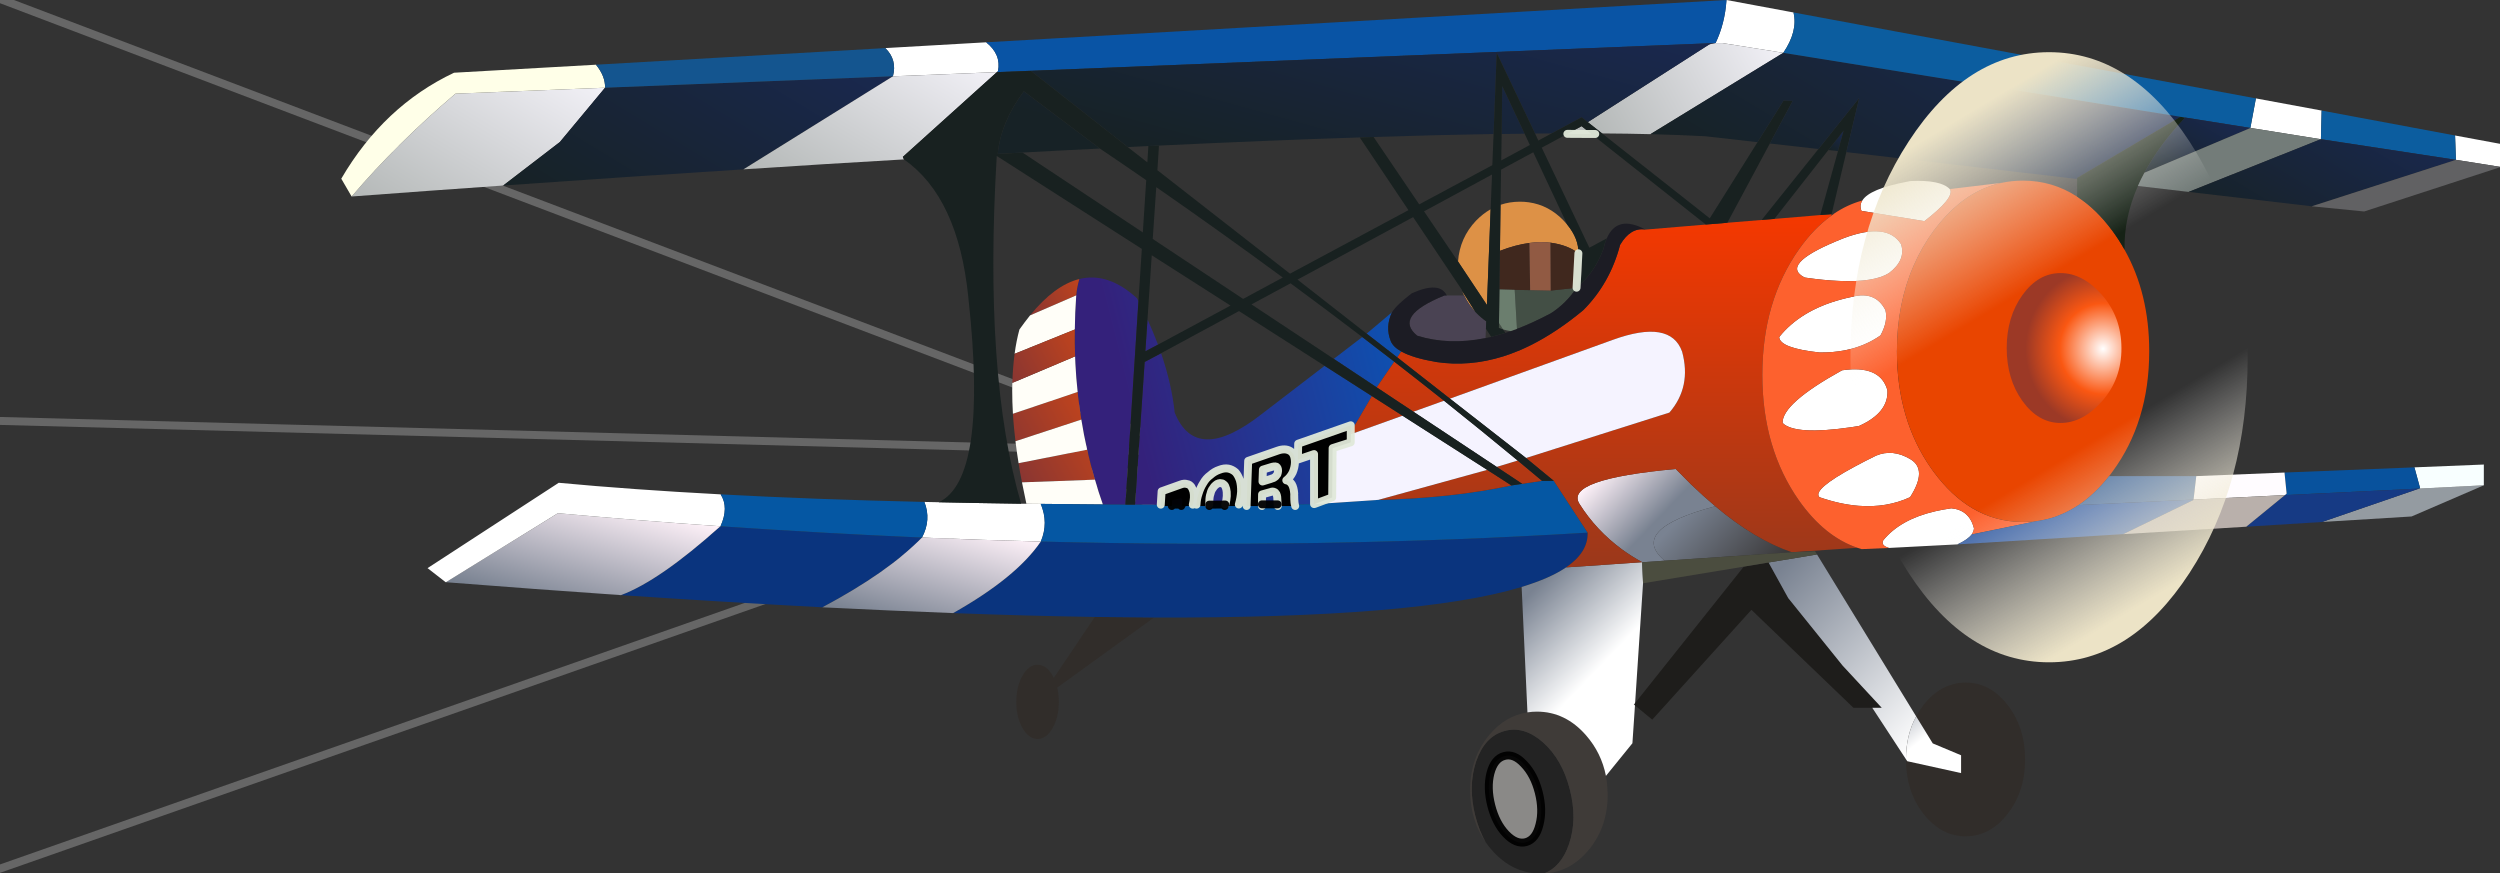
<svg xmlns="http://www.w3.org/2000/svg" version="1.1" xmlns:xlink="http://www.w3.org/1999/xlink" preserveAspectRatio="none" x="0px" y="0px" width="315px" height="110px" viewBox="0 0 315 110">
<rect x="0" y="0" width="315" height="110" fill="#333333" stroke="none"/>
<defs>
<linearGradient id="Gradient_1" gradientUnits="userSpaceOnUse" x1="79.737" y1="207.662" x2="90.962" y2="165.838" spreadMethod="pad">
<stop  offset="2.745%" stop-color="#798291"/>

<stop  offset="100%" stop-color="#FFF2F9"/>
</linearGradient>

<linearGradient id="Gradient_2" gradientUnits="userSpaceOnUse" x1="67.575" y1="14.725" x2="29.225" y2="80.975" spreadMethod="pad">
<stop  offset="2.745%" stop-color="#F0EFF5"/>

<stop  offset="100%" stop-color="#B4B8B7"/>
</linearGradient>

<linearGradient id="Gradient_3" gradientUnits="userSpaceOnUse" x1="100.663" y1="87.75" x2="151.138" y2="0.55" spreadMethod="pad">
<stop  offset="2.745%" stop-color="#172226"/>

<stop  offset="100%" stop-color="#19284F"/>
</linearGradient>

<linearGradient id="Gradient_4" gradientUnits="userSpaceOnUse" x1="276.938" y1="157.65" x2="395.962" y2="126.25" spreadMethod="pad">
<stop  offset="5.49%" stop-color="#34217B"/>

<stop  offset="96.078%" stop-color="#0858B9"/>
</linearGradient>

<linearGradient id="Gradient_5" gradientUnits="userSpaceOnUse" x1="202.987" y1="213.525" x2="213.713" y2="173.575" spreadMethod="pad">
<stop  offset="2.745%" stop-color="#798291"/>

<stop  offset="100%" stop-color="#FFF2F9"/>
</linearGradient>

<linearGradient id="Gradient_6" gradientUnits="userSpaceOnUse" x1="242.938" y1="106" x2="261.262" y2="95.4" spreadMethod="pad">
<stop  offset="2.745%" stop-color="#8B3631"/>

<stop  offset="100%" stop-color="#BF431D"/>
</linearGradient>

<linearGradient id="Gradient_7" gradientUnits="userSpaceOnUse" x1="237.887" y1="158.375" x2="265.812" y2="142.225" spreadMethod="pad">
<stop  offset="2.745%" stop-color="#8B3631"/>

<stop  offset="100%" stop-color="#BF431D"/>
</linearGradient>

<linearGradient id="Gradient_8" gradientUnits="userSpaceOnUse" x1="235.662" y1="126.95" x2="260.038" y2="112.85" spreadMethod="pad">
<stop  offset="2.745%" stop-color="#8B3631"/>

<stop  offset="100%" stop-color="#BF431D"/>
</linearGradient>

<linearGradient id="Gradient_9" gradientUnits="userSpaceOnUse" x1="205.025" y1="9.05" x2="168.375" y2="72.35" spreadMethod="pad">
<stop  offset="2.745%" stop-color="#F0EFF5"/>

<stop  offset="100%" stop-color="#B4B8B7"/>
</linearGradient>

<linearGradient id="Gradient_10" gradientUnits="userSpaceOnUse" x1="543.675" y1="231.113" x2="557.625" y2="249.387" spreadMethod="pad">
<stop  offset="5.49%" stop-color="#798291"/>

<stop  offset="100%" stop-color="#FFFFFF"/>
</linearGradient>

<linearGradient id="Gradient_11" gradientUnits="userSpaceOnUse" x1="473.062" y1="171.012" x2="500.038" y2="197.988" spreadMethod="pad">
<stop  offset="5.49%" stop-color="#798291"/>

<stop  offset="100%" stop-color="#383636"/>
</linearGradient>

<linearGradient id="Gradient_12" gradientUnits="userSpaceOnUse" x1="473.012" y1="182.962" x2="446.488" y2="156.438" spreadMethod="pad">
<stop  offset="30.98%" stop-color="#798291"/>

<stop  offset="100%" stop-color="#FFF2F9"/>
</linearGradient>

<linearGradient id="Gradient_13" gradientUnits="userSpaceOnUse" x1="419.275" y1="195.025" x2="466.025" y2="241.775" spreadMethod="pad">
<stop  offset="5.49%" stop-color="#798291"/>

<stop  offset="58.431%" stop-color="#FFFFFF"/>
</linearGradient>

<linearGradient id="Gradient_14" gradientUnits="userSpaceOnUse" x1="453.9" y1="191.15" x2="453.9" y2="72.15" spreadMethod="pad">
<stop  offset="2.745%" stop-color="#9D381A"/>

<stop  offset="100%" stop-color="#F53800"/>
</linearGradient>

<linearGradient id="Gradient_15" gradientUnits="userSpaceOnUse" x1="505.212" y1="11.275" x2="443.188" y2="46.825" spreadMethod="pad">
<stop  offset="2.745%" stop-color="#F0EFF5"/>

<stop  offset="100%" stop-color="#B4B8B7"/>
</linearGradient>

<linearGradient id="Gradient_16" gradientUnits="userSpaceOnUse" x1="351.038" y1="68.95" x2="373.163" y2="-14.95" spreadMethod="pad">
<stop  offset="2.745%" stop-color="#172226"/>

<stop  offset="100%" stop-color="#19284F"/>
</linearGradient>

<linearGradient id="Gradient_17" gradientUnits="userSpaceOnUse" x1="504.263" y1="189.012" x2="561.638" y2="246.387" spreadMethod="pad">
<stop  offset="5.49%" stop-color="#798291"/>

<stop  offset="100%" stop-color="#FFFFFF"/>
</linearGradient>

<linearGradient id="Gradient_18" gradientUnits="userSpaceOnUse" x1="526.163" y1="51.288" x2="530.337" y2="44.012" spreadMethod="pad">
<stop  offset="2.745%" stop-color="#172226"/>

<stop  offset="100%" stop-color="#19284F"/>
</linearGradient>

<linearGradient id="Gradient_19" gradientUnits="userSpaceOnUse" x1="531.162" y1="84.838" x2="579.938" y2="-0.338" spreadMethod="pad">
<stop  offset="2.745%" stop-color="#172226"/>

<stop  offset="100%" stop-color="#19284F"/>
</linearGradient>

<linearGradient id="Gradient_20" gradientUnits="userSpaceOnUse" x1="647.225" y1="64.388" x2="662.975" y2="36.912" spreadMethod="pad">
<stop  offset="2.745%" stop-color="#172226"/>

<stop  offset="100%" stop-color="#19284F"/>
</linearGradient>

<linearGradient id="Gradient_21" gradientUnits="userSpaceOnUse" x1="680.512" y1="89.287" x2="714.587" y2="29.812" spreadMethod="pad">
<stop  offset="2.745%" stop-color="#172226"/>

<stop  offset="100%" stop-color="#19284F"/>
</linearGradient>

<linearGradient id="Gradient_22" gradientUnits="userSpaceOnUse" x1="722.875" y1="345.225" x2="810.025" y2="497.275" spreadMethod="pad">
<stop  offset="5.49%" stop-color="#ECE3C6"/>

<stop  offset="37.647%" stop-color="#FFFFFF" stop-opacity="0"/>

<stop  offset="66.667%" stop-color="#FFFFFF" stop-opacity="0"/>

<stop  offset="96.078%" stop-color="#ECE3C6"/>
</linearGradient>

<radialGradient id="Gradient_23" gradientUnits="userSpaceOnUse" cx="0" cy="0" r="34.9" fx="0" fy="0" gradientTransform="matrix( 1, 0, 0, 1, 621.8,117.5) " spreadMethod="pad">
<stop  offset="0%" stop-color="#FFFFFF"/>

<stop  offset="43.922%" stop-color="#FA5712"/>

<stop  offset="78.431%" stop-color="#9C3926"/>
</radialGradient>

<g id="Layer0_0_MEMBER_0_FILL">
<path fill="#312D2A" stroke="none" d="
M 251.5 228.35
Q 251.25 227.95 251.05 227.6 248.85 223.95 245.75 223.95 242.65 223.95 240.45 227.6 238.25 231.25 238.25 236.45 238.25 241.65 240.45 245.3 242.65 248.95 245.75 248.95 248.85 248.95 251.05 245.3 253.25 241.65 253.25 236.45 253.25 233.85 252.7 231.65
L 286.85 208.05
Q 276.7 208 265.95 207.85
L 251.5 228.35
M 573.3 229.95
Q 570.45 229.95 567.9 230.8 562.55 232.45 558.4 237.55 556.95 239.35 555.85 241.35
L 561.7 250.45 571.7 254.45 571.7 260.45 552.7 256.45 552.25 255.8 552.25 255.85
Q 552.25 266.6 558.4 274.15 564.35 281.4 572.55 281.75 572.9 281.75 573.3 281.75 582 281.75 588.15 274.15 594.3 266.6 594.3 255.85 594.3 245.15 588.15 237.55 582 229.95 573.3 229.95 Z"/>

<path fill="#0A347E" stroke="none" d="
M 133.85 177.3
L 133.8 177.3
Q 112.3 195.7 98.7 200.5 136.3 202.9 169.8 204.6 192.95 192.85 204.95 181.1 169.75 179.65 133.85 177.3
M 432.3 191.15
Q 440.1 186.05 439.9 179.45 346.3 184.9 246.9 182.45
L 246.85 182.5
Q 238.25 194.55 215.95 206.55 242.5 207.5 265.95 207.85 276.7 208 286.85 208.05 380.15 208.3 416.6 197.75 426.6 194.85 432.3 191.15 Z"/>

<path fill="url(#Gradient_1)" stroke="none" d="
M 76.45 172.9
L 36.95 196.15
Q 69.1 198.55 98.7 200.5 112.3 195.7 133.8 177.3 105.3 175.4 76.45 172.9 Z"/>

<path fill="#FFFFFF" stroke="none" d="
M 30.45 191.4
L 36.85 196.15
Q 36.9 196.1 36.95 196.15
L 76.45 172.9
Q 105.3 175.4 133.8 177.3
L 133.85 177.3
Q 136.85 170.95 133.9 166.55 102.4 164.95 76.75 162.65
L 30.45 191.4
M 205.8 169.1
Q 208.3 175.1 204.95 181.1 226.05 181.95 246.9 182.45 249.7 176.1 246.85 169.75 244.3 169.75 241.8 169.7 240.85 169.7 239.95 169.7 225 169.5 210.85 169.2 208.3 169.15 205.8 169.1
M 231.8 23.95
Q 232.95 18.3 227.6 14.25
L 192 16.2
Q 196.25 20.1 194.7 25.7
L 231.4 24.3 231.8 23.95
M 544.25 182
Q 543.25 183.75 546.25 184.6
L 570.4 183.4
Q 574.05 181.8 575.45 180.05 576.15 179.05 576.25 178 574.6 171.8 568.25 171.25 565.25 171.65 562.55 172.25 550.3 174.95 544.25 182
M 508.95 17.8
Q 514.15 10.5 512.55 4.2
L 488.9 0
Q 488.35 7.9 485.05 14.5
L 487.4 14.5 508.95 17.8
M 553.7 167.5
Q 559.95 158.2 553.8 154.7 547.6 151.15 541.7 153.5 537.55 155.45 534.25 157.15 519.05 164.95 521.7 167.5 528.95 169.9 535.45 170.4 545.45 171.15 553.7 167.5
M 531.4 124.55
Q 530.55 124.65 529.7 124.75 508.45 135.95 508.7 142.5 513.15 146.7 533.1 143.9 534.35 143.7 535.7 143.5 546.15 139 545.7 131.5 543.4 123.45 531.4 124.55
M 543.25 113
Q 545.95 108.3 545 104.5 541.5 97.95 533.25 100 531.2 100.4 529.3 100.9 515 104.6 507.5 113.55 507.7 117.3 521.75 118.75 526.55 118.8 530.8 118 537.8 116.65 543.25 113
M 528.75 94.65
Q 541 95.15 546.25 92 552.3 87.6 550.5 82.25 545.55 74.75 530.25 80.25 528.85 80.8 527.55 81.3 507.75 89.25 516.5 93.5 523.3 94.45 528.75 94.65
M 567.85 63.85
Q 567.8 63.8 567.7 63.7 564.45 60.5 553.75 61 553.1 61.1 552.45 61.25 539.35 63.65 536.85 67.55 535.75 69.15 536.55 71.05
L 558.75 74.5
Q 569.3 66.7 567.85 63.85
M 698.65 48.1
L 698.7 46.9 698.95 37.25 675.75 33.15 673.8 43.1 698.65 46.9 698.65 48.1
M 762.2 48.5
L 746.05 45.65 746.35 53.85 762.2 56.25 762.2 48.5 Z"/>

<path fill="url(#Gradient_2)" stroke="none" d="
M 57.15 62.5
L 77.15 47.85 93.1 29.55 40.3 31.55
Q 19.6 48.35 3.65 66.2 31.65 64.2 57.15 62.5 Z"/>

<path fill="url(#Gradient_3)" stroke="none" d="
M 77.15 47.85
L 57.15 62.5
Q 101.65 59.5 141.95 57.05
L 194.7 25.7 93.1 29.55 77.15 47.85 Z"/>

<path fill="#FFFFE8" stroke="none" d="
M 93.1 29.55
Q 93.2 25.65 89.9 21.8
L 39.8 24.5
Q 15 35.7 0 60.2
L 3.65 66.2
Q 19.6 48.35 40.3 31.55
L 93.1 29.55 Z"/>

<path fill="url(#Gradient_4)" stroke="none" d="
M 293.25 168.55
L 293.15 170.05
Q 294.95 170.05 296.7 170.05 296.8 169.6 296.9 169.15 296.85 168.5 296.8 168.2 296.6 167.9 296.45 167.85 296.1 167.7 295.85 167.9 295.5 167.85 295.05 168.1
L 293.25 168.55
M 312.35 164.75
Q 312.05 163.7 311.65 163.35 311.1 162.85 310.7 162.85 310.1 162.7 309.7 162.85 309.1 163 308.6 163.45 308.05 163.85 307.6 164.6 307.05 165.25 306.8 166.35 306.4 167.4 306.4 168.9 306.35 169.5 306.35 170.05 309.15 170 312 170 312.05 169.85 312.1 169.75 312.45 168.6 312.55 167.15 312.6 165.6 312.35 164.75
M 259.4 99.5
Q 258.95 105.3 258.9 111 258.8 115.55 259 120.05 259.05 121.25 259.1 122.5 259.35 127.3 259.9 132.05 259.95 132.75 260.05 133.5 260.55 137.45 261.2 141.35 262.05 146.45 263.25 151.5 264.45 156.6 266 161.6 267.25 165.75 268.8 169.95 272.75 169.95 276.75 170
L 281.35 101.45
Q 281.1 100.95 280.85 100.5 270.7 91.6 260.5 94 259.6 97 259.4 99.5
M 330.05 166.45
Q 329.75 165.9 329.25 165.75 328.7 165.5 328 165.8
L 325 166.6 324.95 169.95
Q 327.7 169.95 330.5 169.95 330.45 169.55 330.45 169.1 330.35 168.1 330.35 167.5 330.25 166.85 330.05 166.45
M 329.75 160.6
Q 330.1 160.2 330.4 159.8 330.6 159.25 330.65 158.65 330.65 157.6 330.05 157.25 329.4 157 327.85 157.5
L 325.3 158.25 325.15 162.25 328.05 161.4
Q 328.5 161.2 329 161.1 329.35 160.85 329.75 160.6
M 363.75 133.45
L 347.05 123.25 324.85 139.5
Q 301.7 156.8 294.15 139 293.1 129.45 289.35 119
L 283.55 121.95 280.15 170
Q 284.65 170 289.25 170.05
L 289.55 165.55 296.3 163.25
Q 297.55 162.8 298.5 163.1 299.4 163.2 300.05 164.05 300.5 164.7 300.8 165.7 301 166.65 300.95 167.7 300.85 168.95 300.55 170.05 301.2 170.05 301.85 170.05 301.95 168 302.6 166.3 303.2 164.35 304.25 162.8 305.2 161.15 306.75 160.1 308.2 158.85 309.95 158.3 311.65 157.65 313.1 157.9 314.45 158.15 315.6 159.1 316.55 160.1 317.15 161.8 317.65 163.45 317.6 165.7 317.45 167.85 316.8 170 318.15 169.95 319.55 170
L 320.1 155.3 330.5 151.85
Q 333.1 150.95 334.9 151.95 336.6 152.9 336.6 155.8 336.55 157.5 335.8 159.2 334.95 160.85 333.55 161.85 334.7 162 335.5 163.15 336.2 164.3 336.35 166.3 336.3 166.55 336.35 167.1 336.35 168.35 336.45 169.35 336.5 169.65 336.55 169.9
L 343.35 169.85 343.35 153 337.65 154.85 337.75 149.5 356.3 143.3 356.3 145.6 363.75 133.45
M 365.45 130.5
L 371.65 121.85
Q 366 117.65 360.35 113.55
L 350.3 120.9 365.45 130.5
M 374.1 118.4
Q 371.2 116.85 370.4 114.9 368.4 110.1 370.85 105.2
L 361.9 112.4 372.7 120.4 374.1 118.4
M 288.25 116.1
Q 286.6 111.9 284.55 107.6
L 283.8 118.35 288.25 116.1 Z"/>

<path fill="#000000" stroke="none" d="
M 293.15 170.05
L 293.25 168.55 295.05 168.1
Q 295.5 167.85 295.85 167.9 296.1 167.7 296.45 167.85 296.6 167.9 296.8 168.2 296.85 168.5 296.9 169.15 296.8 169.6 296.7 170.05 296.7 170.15 296.65 170.25 296.6 170.4 296.5 170.5
L 300.4 170.5
Q 300.5 170.25 300.55 170.05 300.85 168.95 300.95 167.7 301 166.65 300.8 165.7 300.5 164.7 300.05 164.05 299.4 163.2 298.5 163.1 297.55 162.8 296.3 163.25
L 289.55 165.55 289.25 170.05 289.2 170.5 293.15 170.5 293.15 170.05
M 309.95 158.3
Q 308.2 158.85 306.75 160.1 305.2 161.15 304.25 162.8 303.2 164.35 302.6 166.3 301.95 168 301.85 170.05 301.85 170.15 301.85 170.25 301.85 170.4 301.85 170.5
L 306.4 170.5
Q 306.35 170.25 306.35 170.05 306.35 169.5 306.4 168.9 306.4 167.4 306.8 166.35 307.05 165.25 307.6 164.6 308.05 163.85 308.6 163.45 309.1 163 309.7 162.85 310.1 162.7 310.7 162.85 311.1 162.85 311.65 163.35 312.05 163.7 312.35 164.75 312.6 165.6 312.55 167.15 312.45 168.6 312.1 169.75 312.05 169.85 312 170 311.9 170.25 311.8 170.5
L 316.6 170.5
Q 316.7 170.25 316.8 170 317.45 167.85 317.6 165.7 317.65 163.45 317.15 161.8 316.55 160.1 315.6 159.1 314.45 158.15 313.1 157.9 311.65 157.65 309.95 158.3
M 335.8 159.2
Q 336.55 157.5 336.6 155.8 336.6 152.9 334.9 151.95 333.1 150.95 330.5 151.85
L 320.1 155.3 319.55 170 319.55 170.5 324.95 170.5 324.95 169.95 325 166.6 328 165.8
Q 328.7 165.5 329.25 165.75 329.75 165.9 330.05 166.45 330.25 166.85 330.35 167.5 330.35 168.1 330.45 169.1 330.45 169.55 330.5 169.95 330.5 170.2 330.55 170.5
L 336.7 170.5
Q 336.6 170.25 336.55 169.9 336.5 169.65 336.45 169.35 336.35 168.35 336.35 167.1 336.3 166.55 336.35 166.3 336.2 164.3 335.5 163.15 334.7 162 333.55 161.85 334.95 160.85 335.8 159.2
M 330.4 159.8
Q 330.1 160.2 329.75 160.6 329.35 160.85 329 161.1 328.5 161.2 328.05 161.4
L 325.15 162.25 325.3 158.25 327.85 157.5
Q 329.4 157 330.05 157.25 330.65 157.6 330.65 158.65 330.6 159.25 330.4 159.8
M 356.3 145.6
L 356.3 143.3 337.75 149.5 337.65 154.85 343.35 153 343.35 169.85 343.45 169.85 349.75 167.6 349.9 151 356.3 149.05 356.3 146.3 356.3 145.6 Z"/>

<path fill="url(#Gradient_5)" stroke="none" d="
M 246.85 182.5
L 246.9 182.45
Q 226.05 181.95 204.95 181.1 192.95 192.85 169.8 204.6 193.95 205.75 215.95 206.55 238.25 194.55 246.85 182.5 Z"/>

<path fill="url(#Gradient_6)" stroke="none" d="
M 243.1 106.25
L 259.4 99.5
Q 259.6 97 260.5 94 251.8 96.05 243.1 106.25 Z"/>

<path fill="url(#Gradient_7)" stroke="none" d="
M 239.05 156.05
Q 239.55 159.2 240.25 162.5
L 266 161.6
Q 264.45 156.6 263.25 151.5
L 239.05 156.05
M 237.05 139.4
Q 237.1 140.15 237.15 140.9 237.45 144.65 237.95 148.65
L 261.2 141.35
Q 260.55 137.45 260.05 133.5 259.95 132.75 259.9 132.05
L 237.05 139.4 Z"/>

<path fill="#FFFEF8" stroke="none" d="
M 237.95 148.65
Q 238.4 152.25 239.05 156.05
L 263.25 151.5
Q 262.05 146.45 261.2 141.35
L 237.95 148.65
M 240.25 162.5
Q 240.95 166 241.8 169.7 244.3 169.75 246.85 169.75 257.6 169.85 268.8 169.95 267.25 165.75 266 161.6
L 240.25 162.5
M 239.35 111
Q 238.25 114.85 237.65 119.2
L 258.9 111
Q 258.95 105.3 259.4 99.5
L 243.1 106.25
Q 241.25 108.45 239.35 111
M 236.8 131.5
Q 236.8 135.3 237.05 139.4
L 259.9 132.05
Q 259.35 127.3 259.1 122.5 259.05 121.25 259 120.05
L 236.85 129
Q 236.8 130.25 236.8 131.5 Z"/>

<path fill="#0557A3" stroke="none" d="
M 204.95 181.1
Q 208.3 175.1 205.8 169.1 166.7 168.25 133.9 166.55 136.85 170.95 133.85 177.3 169.75 179.65 204.95 181.1
M 324.95 169.95
L 324.95 170.5 319.55 170.5 319.55 170
Q 318.15 169.95 316.8 170 316.7 170.25 316.6 170.5
L 311.8 170.5
Q 311.9 170.25 312 170 309.15 170 306.35 170.05 306.35 170.25 306.4 170.5
L 301.85 170.5
Q 301.85 170.4 301.85 170.25 301.85 170.15 301.85 170.05 301.2 170.05 300.55 170.05 300.5 170.25 300.4 170.5
L 296.5 170.5
Q 296.6 170.4 296.65 170.25 296.7 170.15 296.7 170.05 294.95 170.05 293.15 170.05
L 293.15 170.5 289.2 170.5 289.25 170.05
Q 284.65 170 280.15 170 278.45 170 276.75 170 272.75 169.95 268.8 169.95 257.6 169.85 246.85 169.75 249.7 176.1 246.9 182.45 346.3 184.9 439.9 179.45
L 427.95 162 423.8 162 416.8 163 413 163.55
Q 391.85 167.85 366.05 168.4
L 343.45 169.85 343.35 169.85 336.55 169.9
Q 336.6 170.25 336.7 170.5
L 330.55 170.5
Q 330.5 170.2 330.5 169.95 327.7 169.95 324.95 169.95 Z"/>

<path fill="url(#Gradient_8)" stroke="none" d="
M 237.65 119.2
Q 237 123.85 236.85 129
L 259 120.05
Q 258.8 115.55 258.9 111
L 237.65 119.2 Z"/>

<path fill="url(#Gradient_9)" stroke="none" d="
M 198.6 53.7
L 198.2 52.85 231.4 24.3 194.7 25.7 141.95 57.05
Q 171.4 55.2 198.6 53.7 Z"/>

<path fill="#14558F" stroke="none" d="
M 194.7 25.7
Q 196.25 20.1 192 16.2
L 89.9 21.8
Q 93.2 25.65 93.1 29.55
L 194.7 25.7 Z"/>

<path fill="#0954A5" stroke="none" d="
M 485.05 14.5
Q 488.35 7.9 488.9 0
L 227.6 14.25
Q 232.95 18.3 231.8 23.95
L 231.4 24.3 243.35 23.85 485.05 14.5 Z"/>

<path fill="url(#Gradient_10)" stroke="none" d="
M 571.7 260.45
L 571.7 254.45 561.7 250.45 555.85 241.35
Q 552.25 247.65 552.25 255.8
L 552.7 256.45 571.7 260.45 Z"/>

<path fill="#232323" stroke="none" d="
M 406 286.3
Q 413.3 294.3 423.35 294.3 423.9 294.3 424.45 294.3 430.6 292.05 433.35 284.3 436.3 275.95 433.6 265.95 430.95 255.95 424.2 250.15 417.4 244.4 410.45 246.3 403.55 248.15 400.55 256.5 397.6 264.9 400.25 274.9 401.6 279.85 403.9 283.75 404.85 285.05 406 286.3
M 410.45 254.75
Q 413.9 253.8 417.4 257.4 421.05 261 422.65 267 424.25 273 422.9 277.9 421.65 282.8 418.2 283.75 414.7 284.65 411.1 281.05 407.5 277.45 405.9 271.45 404.3 265.45 405.6 260.55 406.95 255.65 410.45 254.75 Z"/>

<path fill="#8A8987" stroke="none" d="
M 417.4 257.4
Q 413.9 253.8 410.45 254.75 406.95 255.65 405.6 260.55 404.3 265.45 405.9 271.45 407.5 277.45 411.1 281.05 414.7 284.65 418.2 283.75 421.65 282.8 422.9 277.9 424.25 273 422.65 267 421.05 261 417.4 257.4 Z"/>

<path fill="#3F3B38" stroke="none" d="
M 422 239.75
Q 420.25 239.75 418.65 240 410.75 241.15 405.05 247.75 398.15 255.75 398.45 267.05 398.65 276.55 403.9 283.75 401.6 279.85 400.25 274.9 397.6 264.9 400.55 256.5 403.55 248.15 410.45 246.3 417.4 244.4 424.2 250.15 430.95 255.95 433.6 265.95 436.3 275.95 433.35 284.3 430.6 292.05 424.45 294.3 433.75 293.85 440.3 286.3 447.2 278.3 446.95 267.05 446.85 264.1 446.35 261.4 444.75 253.65 439.35 247.75 432.05 239.75 422 239.75 Z"/>

<path fill="url(#Gradient_11)" stroke="none" d="
M 484.95 170.55
Q 454.1 178.4 467.05 188.9
L 512 186.05
Q 499.3 182.05 484.95 170.55 Z"/>

<path fill="url(#Gradient_12)" stroke="none" d="
M 452.1 185.15
Q 455.4 187.45 459.15 189.4
L 467.05 188.9
Q 454.1 178.4 484.95 170.55 480.7 167.15 476.3 163.1 473.7 160.65 471 158 431.55 161.45 437 169.75 442.95 178.75 452.1 185.15 Z"/>

<path fill="url(#Gradient_13)" stroke="none" d="
M 432.3 191.15
Q 426.6 194.85 416.6 197.75
L 418.65 240
Q 420.25 239.75 422 239.75 432.05 239.75 439.35 247.75 444.75 253.65 446.35 261.4
L 455.7 250.4 456.6 237.65 456.2 237.35 456.65 236.85 459.45 196.5 459.15 189.4 432.3 191.15 Z"/>

<path fill="url(#Gradient_14)" stroke="none" d="
M 415.2 155.15
L 407.8 157.3 416.8 163 423.8 162
Q 419.5 158.55 415.2 155.15
M 404.45 158.3
L 366.05 168.4
Q 391.85 167.85 413 163.55
L 404.45 158.3
M 356.3 145.6
L 356.3 146.3 374.55 140.05 363.75 133.45 356.3 145.6
M 365.45 130.5
L 378.4 138.7 389.2 135
Q 380.5 128.4 371.65 121.85
L 365.45 130.5
M 522 72.45
L 505.8 73.75 501.3 74.1 489.2 75.05 481.6 75.65 460.3 77.35
Q 455.05 76.5 451.35 82.5 447.8 95.45 438.35 104.5 429 111.9 419.9 116.25 417.6 117.35 415.35 118.25 415.25 118.25 415.15 118.3 412.65 119.3 410.15 120.05 398.1 123.65 386.4 121.95 378.2 120.6 374.1 118.4
L 372.7 120.4 391.3 134.3 448.75 114.5
Q 469.15 107.45 473.25 118.5 476.6 130.35 468.75 139
L 418.15 154.3 427.95 162 439.9 179.45
Q 440.1 186.05 432.3 191.15
L 459.15 189.4
Q 455.4 187.45 452.1 185.15 442.95 178.75 437 169.75 431.55 161.45 471 158 473.7 160.65 476.3 163.1 480.7 167.15 484.95 170.55 499.3 182.05 512 186.05
L 535.1 184.55
Q 523.55 180.8 514.55 168.7 501.55 151.1 501.55 126.3 501.55 101.45 514.55 83.9 519.75 76.9 525.85 72.7
L 526 72.15 522 72.45 Z"/>

<path fill="#434F45" stroke="none" d="
M 408.55 110.5
Q 409.3 110.75 410.05 111
L 408.6 108.85 408.55 110.5
M 419.6 97.75
L 414.15 97.65 414.95 110.8
Q 417.3 109.95 419.75 108.9 423.25 107.4 426.9 105.55 432.3 102.25 436 96.95
L 426.85 97.9 419.6 97.75 Z"/>

<path fill="#F5F3FF" stroke="none" d="
M 468.75 139
Q 476.6 130.35 473.25 118.5 469.15 107.45 448.75 114.5
L 391.3 134.3 418.15 154.3 468.75 139
M 349.9 151
L 349.75 167.6 343.45 169.85 366.05 168.4 404.45 158.3 374.55 140.05 356.3 146.3 356.3 149.05 349.9 151
M 389.2 135
L 378.4 138.7 407.8 157.3 415.2 155.15
Q 402.4 145.05 389.2 135 Z"/>

<path fill="#DD9146" stroke="none" d="
M 396.3 99.55
Q 397.8 102.5 400.25 105.05
L 395.65 98.1
Q 395.95 98.85 396.3 99.55
M 416 67.95
Q 412.35 67.95 409.15 69
L 408.95 84.5
Q 414.5 82.45 419.35 81.85 423.25 81.3 426.75 81.75 432.95 82.55 436.65 85.35 436.75 80.4 432.7 75.7 432.1 75 431.45 74.35 426.2 69.1 419.1 68.15 417.6 67.95 416 67.95
M 400.5 74.35
Q 394.75 80.15 394.15 88.1
L 404.35 102.75 405.65 70.5
Q 402.9 72 400.5 74.35 Z"/>

<path fill="#4A4353" stroke="none" d="
M 403.85 113.9
L 404 110.75 404.1 108.25
Q 402.2 107 400.5 105.3 400.4 105.2 400.25 105.05 397.8 102.5 396.3 99.55
L 390.2 99.55 389.35 99.55
Q 371.25 106.55 379.75 113.1 390.9 116.4 403.85 113.9 Z"/>

<path fill="#1C1C24" stroke="none" d="
M 445.4 84.05
Q 442.3 91.95 436 96.95 432.3 102.25 426.9 105.55 423.25 107.4 419.75 108.9 417.3 109.95 414.95 110.8 413.85 111.2 412.75 111.55 411.8 111.85 410.85 112.15 409.65 112.5 408.5 112.8 407.15 113.15 405.85 113.5 404.85 113.7 403.85 113.9 390.9 116.4 379.75 113.1 371.25 106.55 389.35 99.55
L 390.2 99.55
Q 387.7 94.6 377.85 98.8 372.45 102.7 370.85 105.2 368.4 110.1 370.4 114.9 371.2 116.85 374.1 118.4 378.2 120.6 386.4 121.95 398.1 123.65 410.15 120.05 412.65 119.3 415.15 118.3 415.25 118.25 415.35 118.25 417.6 117.35 419.9 116.25 429 111.9 438.35 104.5 447.8 95.45 451.35 82.5 455.05 76.5 460.3 77.35 450.35 72.2 446.65 80.3 445.9 81.9 445.4 84.05 Z"/>

<path fill="#40281E" stroke="none" d="
M 436 96.95
L 436.65 85.35
Q 432.95 82.55 426.75 81.75
L 426.85 97.9 436 96.95
M 408.95 84.5
L 408.75 97.5 414.15 97.65 419.6 97.75 419.35 81.85
Q 414.5 82.45 408.95 84.5 Z"/>

<path fill="#6B7E6E" stroke="none" d="
M 414.15 97.65
L 408.75 97.5 408.6 108.85 410.05 111
Q 411.35 111.35 412.75 111.55 413.85 111.2 414.95 110.8
L 414.15 97.65 Z"/>

<path fill="#915A43" stroke="none" d="
M 419.35 81.85
L 419.6 97.75 426.85 97.9 426.75 81.75
Q 423.25 81.3 419.35 81.85 Z"/>

<path fill="url(#Gradient_15)" stroke="none" d="
M 441.25 45.15
L 437.75 42.5 432.75 45.1 441.25 45.15
M 508.95 17.8
L 487.4 14.5 485.05 14.5
Q 482.9 14.85 482.75 15
L 439.95 41.15 445 44.95
Q 454.05 45 462.05 45.2
L 508.95 17.8 Z"/>

<path fill="url(#Gradient_16)" stroke="none" d="
M 482.75 15
Q 482.9 14.85 485.05 14.5
L 243.35 23.85 277.6 49.55
Q 281.25 49.4 284.85 49.2 286.75 49.1 288.6 49.05 327.15 47.3 359.45 46.3 361.9 46.2 364.35 46.15 387.1 45.45 406.7 45.15
L 407.8 17.8 421.35 45
Q 424.3 44.95 427.15 44.95
L 437.75 39.5 439.95 41.15 482.75 15
M 231.7 51.85
Q 236.1 51.6 240.45 51.4 254.45 50.65 267.75 50.05
L 240.9 30.75
Q 232.7 41.3 231.7 51.85
M 409.75 29
L 409.55 45.15 417.65 45.05 409.75 29 Z"/>

<path fill="#1E1D1B" stroke="none" d="
M 503.75 189.5
L 495 190.9 456.65 236.85 456.6 237.65 462.7 242.45 497.7 205.45 533.7 238.45 540.35 238.45 543.7 238.45 529.9 224.25 510.7 201.5 503.75 189.5 Z"/>

<path fill="url(#Gradient_17)" stroke="none" d="
M 520.85 186.8
L 503.75 189.5 510.7 201.5 529.9 224.25 543.7 238.45 540.35 238.45 552.25 255.8
Q 552.25 247.65 555.85 241.35
L 520.85 186.8 Z"/>

<path fill="#4B4D3F" stroke="none" d="
M 503.75 189.5
L 520.85 186.8 520.15 185.7 512 186.05 467.05 188.9 459.15 189.4 459.45 196.5 495 190.9 503.75 189.5 Z"/>

<path fill="url(#Gradient_18)" stroke="none" d="
M 524.85 50.55
L 528.25 50.9 530.25 44 524.85 50.55 Z"/>

<path fill="#182120" stroke="none" d="
M 505.8 73.75
L 524.85 50.55 530.25 44 528.25 50.9 522 72.45 526 72.15 531.2 51.25 535.75 33 521.35 50.2 501.3 74.1 505.8 73.75
M 512.25 34
L 509.05 33.85 499.85 47.9 483 73.55 445 44.95 439.95 41.15 437.75 39.5 427.15 44.95 422.5 47.35 421.35 45 407.8 17.8 406.7 45.15 406.25 55.65 380.45 68.85 364.35 46.15
Q 361.9 46.2 359.45 46.3
L 376.65 70.8 334.85 92.2 288.05 57.35 288.6 49.05
Q 286.75 49.1 284.85 49.2
L 284.5 54.7 277.6 49.55 243.35 23.85 231.4 24.3 198.2 52.85 198.6 53.7
Q 217.75 66.5 221.3 100.05 221.35 100.3 221.35 100.55 228.35 161.5 210.85 169.2 225 169.5 239.95 169.7 226.7 126.3 231.35 52.55
L 282.55 83.85 281.35 101.45 276.75 170
Q 278.45 170 280.15 170
L 283.55 121.95 289.35 119 316.85 104.8 347.05 123.25 363.75 133.45 374.55 140.05 404.45 158.3 413 163.55 416.8 163 407.8 157.3 378.4 138.7 365.45 130.5 350.3 120.9 321.25 102.55 335.05 95.45
Q 347.85 104.45 360.35 113.55 366 117.65 371.65 121.85 380.5 128.4 389.2 135 402.4 145.05 415.2 155.15 419.5 158.55 423.8 162
L 427.95 162 418.15 154.3 391.3 134.3 372.7 120.4 361.9 112.4 337.5 94.2 378.3 73.15 395.5 97.65 395.5 97.7
Q 395.55 97.9 395.65 98.1
L 400.25 105.05
Q 400.4 105.2 400.5 105.3 402.2 107 404.1 108.25
L 404 110.75 405.85 113.5
Q 407.15 113.15 408.5 112.8 409.65 112.5 410.85 112.15
L 410.05 111
Q 409.3 110.75 408.55 110.5
L 408.6 108.85 408.75 97.5 408.95 84.5 409.15 69 409.35 57.15 420.7 51.3 432.7 75.7
Q 436.75 80.4 436.65 85.35 437.9 88.05 437.9 89.85 437.9 94.3 436 96.95 442.3 91.95 445.4 84.05 445.9 81.9 446.65 80.3
L 440.5 83.45 423.7 49.75 432.75 45.1 437.75 42.5 441.25 45.15 442.6 45.15 441.25 45.15 481.6 75.65 489.2 75.05 504.2 48.35 512.25 34
M 409.55 45.15
L 409.75 29 417.65 45.05 419.5 48.85 409.4 54.05 409.55 45.15
M 406.15 58.8
L 405.65 70.5 404.35 102.75 394.15 88.1 382.15 71.2 406.15 58.8
M 286.4 80.5
L 287.65 63.05
Q 310.5 78.2 332.3 93.5
L 318.3 100.7 286.4 80.5
M 267.75 50.05
Q 276 55.35 284.1 60.7
L 282.9 78.3 240.45 51.4
Q 236.1 51.6 231.7 51.85 232.7 41.3 240.9 30.75
L 267.75 50.05
M 288.25 116.1
L 283.8 118.35 284.55 107.6 286.05 86 313.85 102.95 288.25 116.1 Z"/>

<path fill="url(#Gradient_19)" stroke="none" d="
M 612.65 60.3
L 612.65 59.95 649.15 39.35 508.95 17.8 462.05 45.2
Q 472.55 45.45 481.35 45.9
L 499.85 47.9 509.05 33.85 512.25 34 504.2 48.35 521.35 50.2 535.75 33 531.2 51.25 612.65 60.3 Z"/>

<path fill="#FD612E" stroke="none" d="
M 567.7 63.7
Q 567.8 63.8 567.85 63.85 569.3 66.7 558.75 74.5
L 536.55 71.05
Q 535.75 69.15 536.85 67.55 531.5 68.95 526.75 72.05
L 526.75 72.1
Q 526.3 72.35 525.85 72.7 519.75 76.9 514.55 83.9 501.55 101.45 501.55 126.3 501.55 151.1 514.55 168.7 523.55 180.8 535.1 184.55 535.85 184.8 536.6 185
L 546.25 184.6
Q 543.25 183.75 544.25 182 550.3 174.95 562.55 172.25 565.25 171.65 568.25 171.25 574.6 171.8 576.25 178 576.15 179.05 575.45 180.05
L 598.45 175.55
Q 596.05 175.85 593.55 175.85 583.85 175.85 575.65 171.2 568.25 167 562.05 159 561.65 158.45 561.25 157.95 549.05 141.4 549.05 118.35 549.05 102.3 555 89.4 557.85 83.15 562.05 77.7 564.15 75 566.35 72.75 575.1 63.85 586 61.6
L 567.7 63.7
M 546.25 92
Q 541 95.15 528.75 94.65 523.3 94.45 516.5 93.5 507.75 89.25 527.55 81.3 528.85 80.8 530.25 80.25 545.55 74.75 550.5 82.25 552.3 87.6 546.25 92
M 545 104.5
Q 545.95 108.3 543.25 113 537.8 116.65 530.8 118 526.55 118.8 521.75 118.75 507.7 117.3 507.5 113.55 515 104.6 529.3 100.9 531.2 100.4 533.25 100 541.5 97.95 545 104.5
M 529.7 124.75
Q 530.55 124.65 531.4 124.55 543.4 123.45 545.7 131.5 546.15 139 535.7 143.5 534.35 143.7 533.1 143.9 513.15 146.7 508.7 142.5 508.45 135.95 529.7 124.75
M 553.8 154.7
Q 559.95 158.2 553.7 167.5 545.45 171.15 535.45 170.4 528.95 169.9 521.7 167.5 519.05 164.95 534.25 157.15 537.55 155.45 541.7 153.5 547.6 151.15 553.8 154.7 Z"/>

<path fill="#E94500" stroke="none" d="
M 593.55 60.85
Q 589.65 60.85 586 61.6 575.1 63.85 566.35 72.75 564.15 75 562.05 77.7 557.85 83.15 555 89.4 549.05 102.3 549.05 118.35 549.05 141.4 561.25 157.95 561.65 158.45 562.05 159 568.25 167 575.65 171.2 583.85 175.85 593.55 175.85 596.05 175.85 598.45 175.55 598.85 175.5 599.2 175.45 602.4 174.95 605.4 173.95 605.5 173.9 605.6 173.85 609.55 172.45 613.2 170.15 618.95 166.45 623.95 160.4 624.5 159.7 625.05 159 638.1 142.15 638.1 118.35 638.1 98.9 629.4 84.15 627.45 80.8 625.05 77.7 619.35 70.35 612.65 66.25 603.95 60.85 593.55 60.85 Z"/>

<path fill="#949BA1" stroke="none" d="
M 756.2 163.5
L 733.35 164.6 699.1 175.85 730.7 174 756.2 163.5 Z"/>

<path fill="#F8FFFF" stroke="none" d="
M 731.7 157.45
L 733.7 164.45 733.35 164.6 756.2 163.5 756.2 156.5 731.7 157.45 Z"/>

<path fill="#476B9B" stroke="none" d="
M 653.75 168.3
L 654.7 160.4 623.95 160.4
Q 618.95 166.45 613.2 170.15
L 653.75 168.3 Z"/>

<path fill="#375FA4" stroke="none" d="
M 653.7 168.45
L 653.75 168.3 613.2 170.15
Q 609.55 172.45 605.6 173.85 605.5 173.9 605.4 173.95 602.4 174.95 599.2 175.45 598.85 175.5 598.45 175.55
L 575.45 180.05
Q 574.05 181.8 570.4 183.4
L 628.95 179.95 653.7 168.45 Z"/>

<path fill="#08529D" stroke="none" d="
M 685.85 159.2
L 686.6 166.3 686 166.8 733.35 164.6 733.7 164.45 731.7 157.45 685.85 159.2 Z"/>

<path fill="#FFFCFF" stroke="none" d="
M 686.6 166.3
L 685.85 159.2 654.7 160.4 653.75 168.3 686 166.8 686.6 166.3 Z"/>

<path fill="#163A84" stroke="none" d="
M 686 166.8
L 672.35 177.45 699.1 175.85 733.35 164.6 686 166.8 Z"/>

<path fill="#B9B0AB" stroke="none" d="
M 672.35 177.45
L 686 166.8 653.75 168.3 653.7 168.45 628.95 179.95 672.35 177.45 Z"/>

<path fill="#162216" stroke="none" d="
M 650.8 39.6
L 649.15 39.35 612.65 59.95 612.65 60.3 612.65 66.25
Q 619.35 70.35 625.05 77.7 627.45 80.8 629.4 84.15 629.15 73.4 634.1 62.65 635.1 60.45 636.4 58.2 641.6 48.9 650.8 39.6 Z"/>

<path fill="#0C5D9F" stroke="none" d="
M 673.8 43.1
L 675.75 33.15 512.55 4.2
Q 514.15 10.5 508.95 17.8
L 649.15 39.35 650.8 39.6 673.8 43.1
M 746.35 53.85
L 746.05 45.65 698.95 37.25 698.7 46.9 746.35 53.85 Z"/>

<path fill="url(#Gradient_20)" stroke="none" d="
M 673.75 43.15
L 673.8 43.1 650.8 39.6
Q 641.6 48.9 636.4 58.2
L 673.75 43.15 Z"/>

<path fill="#737C79" stroke="none" d="
M 673.8 43.1
L 673.75 43.15 636.4 58.2
Q 635.1 60.45 634.1 62.65
L 652 64.65 698.65 46.9 673.8 43.1 Z"/>

<path fill="url(#Gradient_21)" stroke="none" d="
M 698.7 46.9
L 698.65 48.1 698.65 46.9 652 64.65 695.45 69.5 746.35 53.85 698.7 46.9 Z"/>

<path fill="#616163" stroke="none" d="
M 762.2 56.25
L 746.35 53.85 695.45 69.5 713.95 71.25 762.2 56.25 Z"/>
</g>

<g id="Layer0_0_MEMBER_0_MEMBER_0_FILL">
<path fill="url(#Gradient_22)" stroke="none" d="
M 766.45 327.5
Q 739.95 327.5 721.2 354.95 702.45 382.4 702.45 421.25 702.45 460.1 721.2 487.55 739.95 515 766.45 515 792.95 515 811.7 487.55 830.45 460.1 830.45 421.25 830.45 382.4 811.7 354.95 792.95 327.5 766.45 327.5 Z"/>
</g>

<g id="Layer0_0_MEMBER_0_MEMBER_1_FILL">
<path fill="url(#Gradient_23)" stroke="none" d="
M 621.5 135.1
Q 628.35 127.7 628.3 117.25 628.25 106.8 621.45 99.4 614.65 92 606.8 92 598.95 92 593.35 99.4 587.8 106.8 587.8 117.25 587.8 127.7 593.35 135.1 598.95 142.5 606.8 142.5 614.65 142.5 621.5 135.1 Z"/>
</g>

<path id="Layer0_0_1_STROKES" stroke="#666666" stroke-width="1" stroke-linejoin="round" stroke-linecap="round" fill="none" d="
M 145 59.5
L 142.6 59.5 138.675 60.75 145 63.5
M -1.5 -0.7
L 150.5 57 142.6 59.5 135.8 59.5 138.675 60.75 -1.5 109.975
M 150.5 57
L -1.5 53"/>

<path id="Layer0_0_MEMBER_0_1_STROKES" stroke="#E0E8D9" stroke-opacity="0.949" stroke-width="1" stroke-linejoin="round" stroke-linecap="round" fill="none" d="
M 200.477 16.875
L 200.959 16.875
M 197.443 16.857
L 200.477 16.875
M 198.835 31.901
L 198.603 36.236
M 170.159 54.42
L 170.159 53.56 163.539 55.878 163.503 57.877 165.537 57.186 165.537 63.484 165.573 63.484 167.822 62.643 167.875 56.438 170.159 55.71 170.159 54.682 170.159 54.42 Z
M 146.337 61.877
L 146.23 63.559
M 148.746 61.017
L 146.337 61.877
M 149.531 60.961
Q 149.192 60.849 148.746 61.017
M 150.084 61.316
Q 149.852 60.998 149.531 60.961
M 150.352 61.933
Q 150.245 61.559 150.084 61.316
M 150.405 62.68
Q 150.423 62.288 150.352 61.933
M 150.263 63.559
Q 150.37 63.147 150.405 62.68
M 150.994 62.157
Q 150.762 62.792 150.727 63.559
M 151.583 60.849
Q 151.208 61.428 150.994 62.157
M 152.475 59.84
Q 151.922 60.232 151.583 60.849
M 153.617 59.167
Q 152.993 59.372 152.475 59.84
M 154.742 59.017
Q 154.224 58.924 153.617 59.167
M 155.634 59.466
Q 155.223 59.111 154.742 59.017
M 156.187 60.475
Q 155.973 59.84 155.634 59.466
M 156.348 61.933
Q 156.365 61.092 156.187 60.475
M 156.062 63.54
Q 156.294 62.736 156.348 61.933
M 157.24 58.046
L 157.044 63.54
M 160.951 56.756
L 157.24 58.046
M 162.522 56.793
Q 161.879 56.42 160.951 56.756
M 163.128 58.232
Q 163.128 57.149 162.522 56.793
M 162.843 59.503
Q 163.111 58.868 163.128 58.232
M 162.04 60.494
Q 162.54 60.12 162.843 59.503
M 162.736 60.98
Q 162.45 60.55 162.04 60.494
M 163.039 62.157
Q 162.986 61.409 162.736 60.98
M 163.039 62.456
Q 163.021 62.25 163.039 62.157
M 163.075 63.297
Q 163.039 62.923 163.039 62.456
M 163.111 63.503
Q 163.093 63.409 163.075 63.297
M 160.791 58.774
Q 161.005 58.905 161.005 59.298 160.987 59.522 160.916 59.727 160.809 59.877 160.684 60.027 160.541 60.12 160.416 60.213 160.238 60.251 160.077 60.326
L 159.042 60.643 159.096 59.148 160.006 58.868
Q 160.559 58.681 160.791 58.774 Z
M 158.971 63.521
L 158.989 62.269 160.059 61.97
Q 160.309 61.858 160.505 61.951 160.684 62.007 160.791 62.213 160.862 62.363 160.898 62.605 160.898 62.83 160.934 63.203 160.934 63.372 160.951 63.521 160.951 63.615 160.969 63.727
M 163.164 63.727
Q 163.128 63.633 163.111 63.503
M 158.971 63.727
L 158.971 63.521
M 152.333 63.559
Q 152.333 63.353 152.35 63.129 152.35 62.568 152.493 62.176 152.582 61.765 152.779 61.522 152.939 61.241 153.136 61.092 153.314 60.924 153.528 60.867 153.671 60.811 153.885 60.867 154.028 60.867 154.224 61.054 154.367 61.185 154.474 61.578 154.563 61.895 154.545 62.475 154.51 63.017 154.385 63.446 154.367 63.484 154.349 63.54
M 157.044 63.54
L 157.044 63.727"/>

<path id="Layer0_0_MEMBER_0_2_STROKES" stroke="#000000" stroke-opacity="0.949" stroke-width="1" stroke-linejoin="round" stroke-linecap="round" fill="none" d="
M 158.971 63.521
Q 159.952 63.521 160.951 63.521
M 193.928 103.869
Q 193.482 105.7 192.25 106.056 191.001 106.392 189.717 105.046 188.432 103.701 187.861 101.458 187.29 99.216 187.754 97.384 188.235 95.553 189.485 95.216 190.716 94.861 191.965 96.207 193.268 97.552 193.839 99.795 194.41 102.038 193.928 103.869 Z
M 154.349 63.54
Q 154.313 63.633 154.278 63.727
M 152.35 63.727
Q 152.333 63.633 152.333 63.559 153.332 63.54 154.349 63.54
M 147.622 63.559
L 147.657 62.998 148.3 62.83
Q 148.46 62.736 148.585 62.755 148.674 62.68 148.799 62.736 148.853 62.755 148.924 62.867 148.942 62.979 148.96 63.222 148.924 63.39 148.889 63.559 148.889 63.596 148.871 63.633 148.853 63.689 148.817 63.727
M 147.622 63.727
L 147.622 63.559
Q 148.264 63.559 148.889 63.559"/>
</defs>

<g transform="matrix( 1, 0, 0, 1, 0,0) ">
<use xlink:href="#Layer0_0_1_STROKES"/>
</g>

<g transform="matrix( 0.357, 0, 0, 0.374, 43,0) ">
<use xlink:href="#Layer0_0_MEMBER_0_FILL"/>

<use xlink:href="#Layer0_0_MEMBER_0_1_STROKES" transform="matrix( 2.802, 0, 0, 2.675, -120.5,0) "/>

<use xlink:href="#Layer0_0_MEMBER_0_2_STROKES" transform="matrix( 2.802, 0, 0, 2.675, -120.5,0) "/>
</g>

<g transform="matrix( 0.391, 0, 0, 0.41, -41.5,-127.7) ">
<use xlink:href="#Layer0_0_MEMBER_0_MEMBER_0_FILL"/>
</g>

<g transform="matrix( 0.357, 0, 0, 0.374, 43,0) ">
<use xlink:href="#Layer0_0_MEMBER_0_MEMBER_1_FILL"/>
</g>
</svg>
